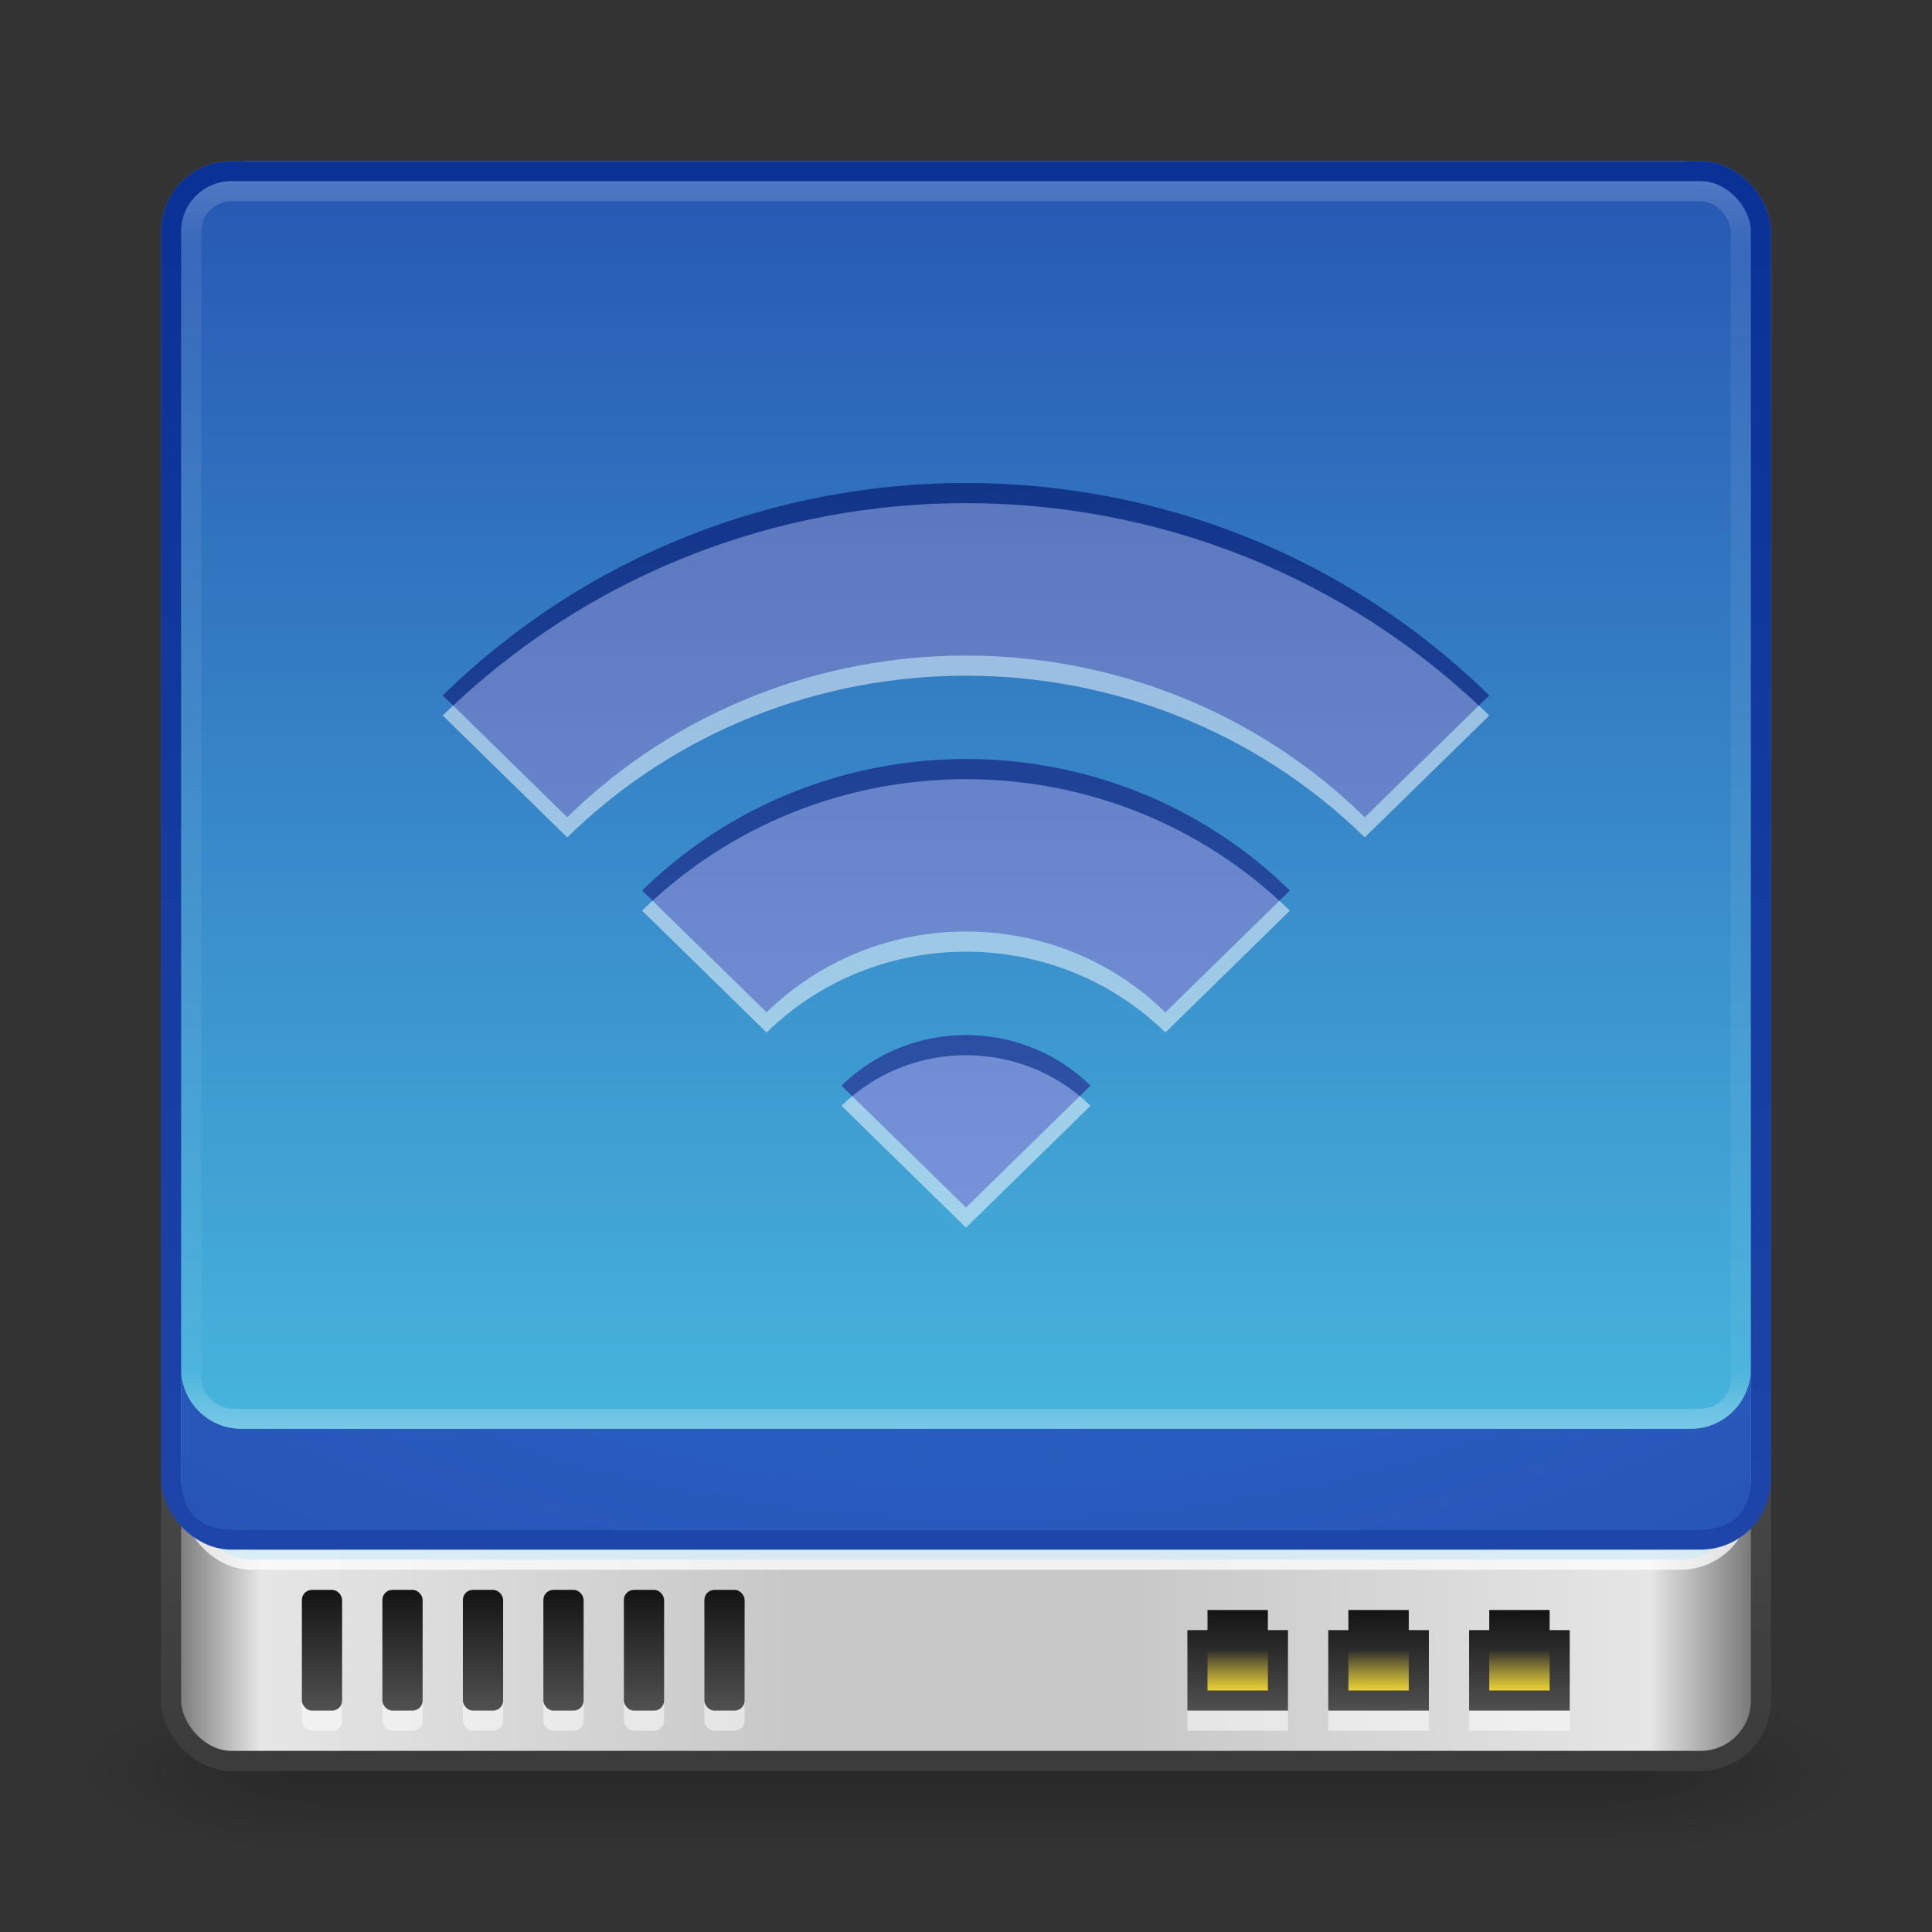 <?xml version="1.0" encoding="UTF-8" standalone="no"?>
<!-- Created with Inkscape (http://www.inkscape.org/) -->

<svg
   xmlns:dc="http://purl.org/dc/elements/1.1/"
   xmlns:cc="http://creativecommons.org/ns#"
   xmlns:rdf="http://www.w3.org/1999/02/22-rdf-syntax-ns#"
   xmlns:svg="http://www.w3.org/2000/svg"
   xmlns="http://www.w3.org/2000/svg"
   xmlns:xlink="http://www.w3.org/1999/xlink"
   xmlns:sodipodi="http://sodipodi.sourceforge.net/DTD/sodipodi-0.dtd"
   xmlns:inkscape="http://www.inkscape.org/namespaces/inkscape"
   width="96"
   height="96"
   id="svg2"
   version="1.1"
   inkscape:version="0.48.3.1 r9886"
   sodipodi:docname="network-server.svg"
   inkscape:export-filename="/home/andrea/.icons/Matrilineare/devices/96/drive-harddisk.png"
   inkscape:export-xdpi="90"
   inkscape:export-ydpi="90">
  <rect width="100%" height="100%" fill="#333333" stroke="none"/>
  <defs
     id="defs4">
    <linearGradient
       id="linearGradient3897">
      <stop
         style="stop-color:#143ca0;stop-opacity:1;"
         offset="0"
         id="stop3899" />
      <stop
         style="stop-color:#3c64c8;stop-opacity:1;"
         offset="1"
         id="stop3901" />
    </linearGradient>
    <linearGradient
       id="linearGradient3867">
      <stop
         style="stop-color:#e9d033;stop-opacity:1;"
         offset="0"
         id="stop3869" />
      <stop
         style="stop-color:#e9d033;stop-opacity:0;"
         offset="1"
         id="stop3871" />
    </linearGradient>
    <linearGradient
       id="linearGradient3859">
      <stop
         style="stop-color:#141414;stop-opacity:1;"
         offset="0"
         id="stop3861" />
      <stop
         style="stop-color:#505050;stop-opacity:1;"
         offset="1"
         id="stop3863" />
    </linearGradient>
    <linearGradient
       id="linearGradient3999">
      <stop
         style="stop-color:#e0fa3b;stop-opacity:1;"
         offset="0"
         id="stop4001" />
      <stop
         style="stop-color:#428b1b;stop-opacity:1;"
         offset="1"
         id="stop4003" />
    </linearGradient>
    <linearGradient
       id="linearGradient3909">
      <stop
         id="stop3911"
         offset="0"
         style="stop-color:#1e46aa;stop-opacity:1;" />
      <stop
         id="stop3913"
         offset="1"
         style="stop-color:#0a3296;stop-opacity:1;" />
    </linearGradient>
    <linearGradient
       id="linearGradient3901">
      <stop
         id="stop3903"
         offset="0"
         style="stop-color:#2785e0;stop-opacity:1;" />
      <stop
         id="stop3905"
         offset="1"
         style="stop-color:#2850b4;stop-opacity:1;" />
    </linearGradient>
    <linearGradient
       id="linearGradient3891">
      <stop
         id="stop3893"
         offset="0"
         style="stop-color:#c8c8c8;stop-opacity:1;" />
      <stop
         id="stop3895"
         offset="1"
         style="stop-color:#787878;stop-opacity:1;" />
    </linearGradient>
    <linearGradient
       id="linearGradient3835">
      <stop
         style="stop-color:#505050;stop-opacity:1;"
         offset="0"
         id="stop3837" />
      <stop
         style="stop-color:#141414;stop-opacity:1;"
         offset="1"
         id="stop3839" />
    </linearGradient>
    <linearGradient
       id="linearGradient3953">
      <stop
         style="stop-color:#333333;stop-opacity:1;"
         offset="0"
         id="stop3955" />
      <stop
         style="stop-color:#c8c8c8;stop-opacity:1;"
         offset="1"
         id="stop3957" />
    </linearGradient>
    <linearGradient
       id="linearGradient3799">
      <stop
         style="stop-color:#aaaaaa;stop-opacity:1;"
         offset="0"
         id="stop3801" />
      <stop
         style="stop-color:#f0f0f0;stop-opacity:1;"
         offset="1"
         id="stop3803" />
    </linearGradient>
    <linearGradient
       id="linearGradient3826">
      <stop
         style="stop-color:#285ab4;stop-opacity:1;"
         offset="0"
         id="stop3828" />
      <stop
         style="stop-color:#46b4dc;stop-opacity:1;"
         offset="1"
         id="stop3830" />
    </linearGradient>
    <linearGradient
       id="linearGradient3808">
      <stop
         style="stop-color:#646464;stop-opacity:1;"
         offset="0"
         id="stop3810" />
      <stop
         id="stop3822"
         offset="0.062"
         style="stop-color:#e6e6e6;stop-opacity:1;" />
      <stop
         id="stop3820"
         offset="0.39"
         style="stop-color:#c8c8c8;stop-opacity:1;" />
      <stop
         id="stop3818"
         offset="0.604"
         style="stop-color:#c8c8c8;stop-opacity:1;" />
      <stop
         id="stop3816"
         offset="0.925"
         style="stop-color:#e6e6e6;stop-opacity:1;" />
      <stop
         style="stop-color:#646464;stop-opacity:1;"
         offset="1"
         id="stop3812" />
    </linearGradient>
    <linearGradient
       id="linearGradient3800">
      <stop
         style="stop-color:#3c3c3c;stop-opacity:1;"
         offset="0"
         id="stop3802" />
      <stop
         style="stop-color:#787878;stop-opacity:1;"
         offset="1"
         id="stop3804" />
    </linearGradient>
    <linearGradient
       id="linearGradient3817">
      <stop
         style="stop-color:#ffffff;stop-opacity:0.627;"
         offset="0"
         id="stop3819" />
      <stop
         id="stop3827"
         offset="0.055"
         style="stop-color:#ffffff;stop-opacity:0.235;" />
      <stop
         id="stop3825"
         offset="0.955"
         style="stop-color:#ffffff;stop-opacity:0.157;" />
      <stop
         style="stop-color:#ffffff;stop-opacity:0.882;"
         offset="1"
         id="stop3821" />
    </linearGradient>
    <radialGradient
       cx="4.993"
       cy="43.5"
       r="2.5"
       fx="4.993"
       fy="43.5"
       id="radialGradient2873-966-168"
       xlink:href="#linearGradient3688-166-749"
       gradientUnits="userSpaceOnUse"
       gradientTransform="matrix(2.004,0,0,1.4,27.988,-17.4)" />
    <linearGradient
       id="linearGradient3688-166-749">
      <stop
         id="stop2883"
         style="stop-color:#181818;stop-opacity:1"
         offset="0" />
      <stop
         id="stop2885"
         style="stop-color:#181818;stop-opacity:0"
         offset="1" />
    </linearGradient>
    <radialGradient
       cx="4.993"
       cy="43.5"
       r="2.5"
       fx="4.993"
       fy="43.5"
       id="radialGradient2875-742-326"
       xlink:href="#linearGradient3688-464-309"
       gradientUnits="userSpaceOnUse"
       gradientTransform="matrix(2.004,0,0,1.4,-20.012,-104.4)" />
    <linearGradient
       id="linearGradient3688-464-309">
      <stop
         id="stop2889"
         style="stop-color:#181818;stop-opacity:1"
         offset="0" />
      <stop
         id="stop2891"
         style="stop-color:#181818;stop-opacity:0"
         offset="1" />
    </linearGradient>
    <linearGradient
       x1="25.058"
       y1="47.028"
       x2="25.058"
       y2="39.999"
       id="linearGradient2877-634-617"
       xlink:href="#linearGradient3702-501-757"
       gradientUnits="userSpaceOnUse" />
    <linearGradient
       id="linearGradient3702-501-757">
      <stop
         id="stop2895"
         style="stop-color:#181818;stop-opacity:0"
         offset="0" />
      <stop
         id="stop2897"
         style="stop-color:#181818;stop-opacity:1"
         offset="0.5" />
      <stop
         id="stop2899"
         style="stop-color:#181818;stop-opacity:0"
         offset="1" />
    </linearGradient>
    <linearGradient
       inkscape:collect="always"
       xlink:href="#linearGradient3817"
       id="linearGradient3823"
       x1="47.214"
       y1="965.255"
       x2="47.214"
       y2="1027.2"
       gradientUnits="userSpaceOnUse" />
    <linearGradient
       inkscape:collect="always"
       xlink:href="#linearGradient3800"
       id="linearGradient3806"
       x1="46.584"
       y1="1043.256"
       x2="46.584"
       y2="964.714"
       gradientUnits="userSpaceOnUse" />
    <linearGradient
       inkscape:collect="always"
       xlink:href="#linearGradient3808"
       id="linearGradient3814"
       x1="8"
       y1="1004.362"
       x2="88"
       y2="1004.362"
       gradientUnits="userSpaceOnUse" />
    <radialGradient
       inkscape:collect="always"
       xlink:href="#linearGradient3826"
       id="radialGradient3834"
       cx="49.01"
       cy="967.76"
       fx="49.01"
       fy="967.76"
       r="40"
       gradientTransform="matrix(3.4503109e-7,1.851,-2.1,3.9142909e-7,2081.406,881.624)"
       gradientUnits="userSpaceOnUse" />
    <linearGradient
       inkscape:collect="always"
       xlink:href="#linearGradient3800"
       id="linearGradient3836"
       gradientUnits="userSpaceOnUse"
       x1="21.835"
       y1="1034.119"
       x2="21.835"
       y2="964.461" />
    <linearGradient
       inkscape:collect="always"
       xlink:href="#linearGradient3953"
       id="linearGradient3977"
       gradientUnits="userSpaceOnUse"
       gradientTransform="translate(-3.8e-7,-1)"
       x1="24.875"
       y1="1038.362"
       x2="49.561"
       y2="1038.362" />
    <linearGradient
       inkscape:collect="always"
       xlink:href="#linearGradient3835"
       id="linearGradient3841"
       x1="36.125"
       y1="1041.3"
       x2="36.125"
       y2="1035.425"
       gradientUnits="userSpaceOnUse" />
    <linearGradient
       inkscape:collect="always"
       xlink:href="#linearGradient3835"
       id="linearGradient3845"
       gradientUnits="userSpaceOnUse"
       x1="36.125"
       y1="1041.3"
       x2="36.125"
       y2="1035.425"
       gradientTransform="translate(-4,0)" />
    <linearGradient
       inkscape:collect="always"
       xlink:href="#linearGradient3835"
       id="linearGradient3849"
       gradientUnits="userSpaceOnUse"
       gradientTransform="translate(-8,0)"
       x1="36.125"
       y1="1041.3"
       x2="36.125"
       y2="1035.425" />
    <linearGradient
       inkscape:collect="always"
       xlink:href="#linearGradient3835"
       id="linearGradient3853"
       gradientUnits="userSpaceOnUse"
       gradientTransform="translate(-12,0)"
       x1="36.125"
       y1="1041.3"
       x2="36.125"
       y2="1035.425" />
    <linearGradient
       inkscape:collect="always"
       xlink:href="#linearGradient3835"
       id="linearGradient3857"
       gradientUnits="userSpaceOnUse"
       gradientTransform="translate(-16,0)"
       x1="36.125"
       y1="1041.3"
       x2="36.125"
       y2="1035.425" />
    <linearGradient
       inkscape:collect="always"
       xlink:href="#linearGradient3835"
       id="linearGradient3861"
       gradientUnits="userSpaceOnUse"
       gradientTransform="translate(-20,0)"
       x1="36.125"
       y1="1041.3"
       x2="36.125"
       y2="1035.425" />
    <radialGradient
       inkscape:collect="always"
       xlink:href="#linearGradient3826"
       id="radialGradient3865"
       gradientUnits="userSpaceOnUse"
       gradientTransform="matrix(3.4503109e-7,1.851,-2.1,3.9142909e-7,2082.406,881.624)"
       cx="49.01"
       cy="967.76"
       fx="49.01"
       fy="967.76"
       r="40" />
    <radialGradient
       inkscape:collect="always"
       xlink:href="#linearGradient3826"
       id="radialGradient3882"
       gradientUnits="userSpaceOnUse"
       gradientTransform="matrix(3.4503109e-7,1.851,-2.1,3.9142909e-7,2081.406,-74.738)"
       cx="49.01"
       cy="967.76"
       fx="49.01"
       fy="967.76"
       r="40" />
    <linearGradient
       inkscape:collect="always"
       xlink:href="#linearGradient3800"
       id="linearGradient3884"
       gradientUnits="userSpaceOnUse"
       x1="21.835"
       y1="1034.119"
       x2="21.835"
       y2="964.461"
       gradientTransform="translate(0,-956.362)" />
    <linearGradient
       inkscape:collect="always"
       xlink:href="#linearGradient3817"
       id="linearGradient3899"
       gradientUnits="userSpaceOnUse"
       x1="47.214"
       y1="965.255"
       x2="47.214"
       y2="1027.269" />
    <radialGradient
       inkscape:collect="always"
       xlink:href="#linearGradient3901"
       id="radialGradient3907"
       gradientUnits="userSpaceOnUse"
       gradientTransform="matrix(3.4503109e-7,1.851,-2.1,3.9142909e-7,2081.406,-74.738)"
       cx="49.01"
       cy="967.76"
       fx="49.01"
       fy="967.76"
       r="40" />
    <linearGradient
       inkscape:collect="always"
       xlink:href="#linearGradient3909"
       id="linearGradient3915"
       gradientUnits="userSpaceOnUse"
       x1="21.835"
       y1="1034.119"
       x2="21.835"
       y2="964.461" />
    <linearGradient
       inkscape:collect="always"
       xlink:href="#linearGradient3826"
       id="linearGradient3919"
       x1="46.25"
       y1="966.362"
       x2="46.25"
       y2="1026.625"
       gradientUnits="userSpaceOnUse" />
    <linearGradient
       inkscape:collect="always"
       xlink:href="#linearGradient3859"
       id="linearGradient3865"
       x1="51.5"
       y1="80.031"
       x2="51.5"
       y2="85.002"
       gradientUnits="userSpaceOnUse"
       gradientTransform="translate(24,956.362)" />
    <linearGradient
       inkscape:collect="always"
       xlink:href="#linearGradient3867"
       id="linearGradient3873"
       x1="51.531"
       y1="1040.347"
       x2="51.531"
       y2="1038.347"
       gradientUnits="userSpaceOnUse"
       gradientTransform="translate(24,0)" />
    <linearGradient
       inkscape:collect="always"
       xlink:href="#linearGradient3859"
       id="linearGradient3096"
       gradientUnits="userSpaceOnUse"
       gradientTransform="translate(17,956.362)"
       x1="51.5"
       y1="80.031"
       x2="51.5"
       y2="85.002" />
    <linearGradient
       inkscape:collect="always"
       xlink:href="#linearGradient3867"
       id="linearGradient3098"
       gradientUnits="userSpaceOnUse"
       gradientTransform="translate(17,0)"
       x1="51.531"
       y1="1040.347"
       x2="51.531"
       y2="1038.347" />
    <linearGradient
       inkscape:collect="always"
       xlink:href="#linearGradient3859"
       id="linearGradient3106"
       gradientUnits="userSpaceOnUse"
       gradientTransform="translate(10,956.362)"
       x1="51.5"
       y1="80.031"
       x2="51.5"
       y2="85.002" />
    <linearGradient
       inkscape:collect="always"
       xlink:href="#linearGradient3867"
       id="linearGradient3108"
       gradientUnits="userSpaceOnUse"
       gradientTransform="translate(10,0)"
       x1="51.531"
       y1="1040.347"
       x2="51.531"
       y2="1038.347" />
    <linearGradient
       y2="38.878"
       x2="24.115"
       y1="4.729"
       x1="24.115"
       gradientTransform="matrix(1.04,0,0,1.018,-0.96,1004.86)"
       gradientUnits="userSpaceOnUse"
       id="linearGradient3204"
       xlink:href="#linearGradient4556"
       inkscape:collect="always" />
    <linearGradient
       id="linearGradient4556">
      <stop
         style="stop-color:#b06121;stop-opacity:1;"
         offset="0"
         id="stop4558" />
      <stop
         style="stop-color:#973404;stop-opacity:1;"
         offset="1"
         id="stop4560" />
    </linearGradient>
    <linearGradient
       inkscape:collect="always"
       xlink:href="#linearGradient3897"
       id="linearGradient3903"
       x1="48.5"
       y1="979.362"
       x2="48.5"
       y2="1015.87"
       gradientUnits="userSpaceOnUse" />
    <linearGradient
       inkscape:collect="always"
       xlink:href="#linearGradient3897"
       id="linearGradient3920"
       gradientUnits="userSpaceOnUse"
       x1="48.5"
       y1="979.362"
       x2="48.5"
       y2="1015.87"
       gradientTransform="translate(0,-956.362)" />
  </defs>
  <sodipodi:namedview
     id="base"
     pagecolor="#ffffff"
     bordercolor="#666666"
     borderopacity="1.0"
     inkscape:pageopacity="0.0"
     inkscape:pageshadow="2"
     inkscape:zoom="4"
     inkscape:cx="70.73913"
     inkscape:cy="8.305084"
     inkscape:document-units="px"
     inkscape:current-layer="layer1"
     showgrid="false"
     inkscape:window-width="1280"
     inkscape:window-height="756"
     inkscape:window-x="0"
     inkscape:window-y="24"
     inkscape:window-maximized="1" />
  <g
     inkscape:label="Livello 1"
     inkscape:groupmode="layer"
     id="layer1"
     transform="translate(0,-956.362)">
    <g
       style="display:inline"
       id="g2036"
       transform="matrix(2.2,0,0,0.889,-4.8,1006.584)">
      <g
         style="opacity:0.4"
         id="g3712"
         transform="matrix(1.053,0,0,1.286,-1.263,-13.429)">
        <rect
           style="fill:url(#radialGradient2873-966-168);fill-opacity:1;stroke:none"
           id="rect2801"
           y="40"
           x="38"
           height="7"
           width="5" />
        <rect
           style="fill:url(#radialGradient2875-742-326);fill-opacity:1;stroke:none"
           id="rect3696"
           transform="scale(-1,-1)"
           y="-47"
           x="-10"
           height="7"
           width="5" />
        <rect
           style="fill:url(#linearGradient2877-634-617);fill-opacity:1;stroke:none"
           id="rect3700"
           y="40"
           x="10"
           height="7"
           width="28" />
      </g>
    </g>
    <rect
       style="fill:url(#linearGradient3814);fill-opacity:1;stroke:url(#linearGradient3806);stroke-opacity:1"
       id="rect2985"
       width="79"
       height="79"
       x="8.5"
       y="964.862"
       rx="3"
       ry="3" />
    <rect
       ry="0.5"
       rx="0.5"
       y="1036.362"
       x="15"
       height="6"
       width="2"
       id="rect3823"
       style="fill:#ffffff;fill-opacity:1;stroke:none;opacity:0.5" />
    <rect
       style="fill:#ffffff;fill-opacity:1;stroke:none;opacity:0.5"
       id="rect3825"
       width="2"
       height="6"
       x="19"
       y="1036.362"
       rx="0.5"
       ry="0.5" />
    <rect
       ry="0.5"
       rx="0.5"
       y="1036.362"
       x="23"
       height="6"
       width="2"
       id="rect3827"
       style="fill:#ffffff;fill-opacity:1;stroke:none;opacity:0.5" />
    <rect
       style="fill:#ffffff;fill-opacity:1;stroke:none;opacity:0.5"
       id="rect3829"
       width="2"
       height="6"
       x="27"
       y="1036.362"
       rx="0.5"
       ry="0.5" />
    <rect
       ry="0.5"
       rx="0.5"
       y="1036.362"
       x="31"
       height="6"
       width="2"
       id="rect3831"
       style="fill:#ffffff;fill-opacity:1;stroke:none;opacity:0.5" />
    <rect
       style="fill:#ffffff;fill-opacity:1;stroke:none;opacity:0.5"
       id="rect3833"
       width="2"
       height="6"
       x="35"
       y="1036.362"
       rx="0.5"
       ry="0.5" />
    <rect
       ry="0.5"
       rx="0.5"
       y="1035.362"
       x="35"
       height="6"
       width="2"
       id="rect3909"
       style="fill:url(#linearGradient3841);fill-opacity:1;stroke:none" />
    <rect
       ry="3"
       rx="3"
       y="964.862"
       x="9.5"
       height="69"
       width="77"
       id="rect3824"
       style="opacity:0.75;fill:url(#radialGradient3865);fill-opacity:1;stroke:#ffffff;stroke-opacity:1" />
    <rect
       style="fill:url(#linearGradient3919);fill-opacity:1;stroke:url(#linearGradient3915);stroke-opacity:1"
       id="rect3863"
       width="79"
       height="68"
       x="8.5"
       y="964.862"
       rx="3"
       ry="3" />
    <rect
       ry="2"
       rx="2"
       y="965.862"
       x="9.5"
       height="61"
       width="77"
       id="rect3815"
       style="opacity:0.3;fill:none;stroke:url(#linearGradient3899);stroke-opacity:1" />
    <rect
       style="fill:url(#linearGradient3845);fill-opacity:1;stroke:none"
       id="rect3843"
       width="2"
       height="6"
       x="31"
       y="1035.362"
       rx="0.5"
       ry="0.5" />
    <rect
       ry="0.5"
       rx="0.5"
       y="1035.362"
       x="27"
       height="6"
       width="2"
       id="rect3847"
       style="fill:url(#linearGradient3849);fill-opacity:1;stroke:none" />
    <rect
       style="fill:url(#linearGradient3853);fill-opacity:1;stroke:none"
       id="rect3851"
       width="2"
       height="6"
       x="23"
       y="1035.362"
       rx="0.5"
       ry="0.5" />
    <rect
       ry="0.5"
       rx="0.5"
       y="1035.362"
       x="19"
       height="6"
       width="2"
       id="rect3855"
       style="fill:url(#linearGradient3857);fill-opacity:1;stroke:none" />
    <rect
       style="fill:url(#linearGradient3861);fill-opacity:1;stroke:none"
       id="rect3859"
       width="2"
       height="6"
       x="15"
       y="1035.362"
       rx="0.5"
       ry="0.5" />
    <path
       style="fill:url(#radialGradient3907);fill-opacity:1;stroke:none"
       d="m 9,68 0,5.4 c 0,1.662 0.838,2.6 2.5,2.6 l 73,0 C 86.162,76 87,75.062 87,73.4 L 87,68 c 0,1.662 -1.338,3 -3,3 L 12,71 C 10.338,71 9,69.662 9,68 z"
       transform="translate(0,956.362)"
       id="rect3880"
       inkscape:connector-curvature="0"
       sodipodi:nodetypes="csssscssc" />
    <path
       id="path3875"
       d="m 74,1037.362 0,1 -1,0 0,4 5,0 0,-4 -1,0 0,-1 -3,0 z"
       style="opacity:0.5;fill:#ffffff;fill-opacity:1;stroke:none"
       inkscape:connector-curvature="0" />
    <path
       style="fill:url(#linearGradient3865);fill-opacity:1;stroke:none"
       d="m 74,1036.362 0,1 -1,0 0,4 5,0 0,-4 -1,0 0,-1 -3,0 z"
       id="rect3854"
       inkscape:connector-curvature="0" />
    <rect
       style="fill:url(#linearGradient3873);fill-opacity:1;stroke:none"
       id="rect3848"
       width="3"
       height="2"
       x="74"
       y="1038.362" />
    <path
       inkscape:connector-curvature="0"
       style="opacity:0.5;fill:#ffffff;fill-opacity:1;stroke:none"
       d="m 67,1037.362 0,1 -1,0 0,4 5,0 0,-4 -1,0 0,-1 -3,0 z"
       id="path3090" />
    <path
       inkscape:connector-curvature="0"
       id="path3092"
       d="m 67,1036.362 0,1 -1,0 0,4 5,0 0,-4 -1,0 0,-1 -3,0 z"
       style="fill:url(#linearGradient3096);fill-opacity:1;stroke:none" />
    <rect
       y="1038.362"
       x="67"
       height="2"
       width="3"
       id="rect3094"
       style="fill:url(#linearGradient3098);fill-opacity:1;stroke:none" />
    <path
       id="path3100"
       d="m 60,1037.362 0,1 -1,0 0,4 5,0 0,-4 -1,0 0,-1 -3,0 z"
       style="opacity:0.5;fill:#ffffff;fill-opacity:1;stroke:none"
       inkscape:connector-curvature="0" />
    <path
       style="fill:url(#linearGradient3106);fill-opacity:1;stroke:none"
       d="m 60,1036.362 0,1 -1,0 0,4 5,0 0,-4 -1,0 0,-1 -3,0 z"
       id="path3102"
       inkscape:connector-curvature="0" />
    <rect
       style="fill:url(#linearGradient3108);fill-opacity:1;stroke:none"
       id="rect3104"
       width="3"
       height="2"
       x="60"
       y="1038.362" />
    <path
       style="fill:#ffffff;fill-opacity:1;fill-rule:nonzero;stroke:none;opacity:0.3"
       d="m 48,981.362 c -9.414,0 -18.818,3.524 -26,10.554 l 6.185,6.054 c 10.945,-10.712 28.685,-10.712 39.629,0 L 74,991.916 C 66.818,984.886 57.414,981.362 48,981.362 z m 0,13.714 c -5.827,0 -11.646,2.184 -16.093,6.536 l 6.185,6.054 c 5.472,-5.356 14.342,-5.356 19.815,0 l 6.185,-6.054 C 59.646,997.261 53.827,995.076 48,995.076 z m 0,13.714 c -2.241,0 -4.475,0.844 -6.185,2.518 L 48,1017.362 l 6.185,-6.054 C 52.475,1009.635 50.241,1008.791 48,1008.791 z"
       id="path4015"
       inkscape:connector-curvature="0" />
    <path
       inkscape:connector-curvature="0"
       id="path3895"
       d="m 48,980.362 c -9.414,0 -18.818,3.524 -26,10.554 l 6.185,6.054 c 10.945,-10.712 28.685,-10.712 39.629,0 L 74,990.916 C 66.818,983.886 57.414,980.362 48,980.362 z m 0,13.714 c -5.827,0 -11.646,2.184 -16.093,6.536 l 6.185,6.054 c 5.472,-5.356 14.342,-5.356 19.815,0 l 6.185,-6.054 C 59.646,996.261 53.827,994.076 48,994.076 z m 0,13.714 c -2.241,0 -4.475,0.844 -6.185,2.518 L 48,1016.362 l 6.185,-6.054 C 52.475,1008.635 50.241,1007.791 48,1007.791 z"
       style="fill:url(#linearGradient3903);fill-opacity:1;fill-rule:nonzero;stroke:none" />
    <path
       inkscape:connector-curvature="0"
       id="path3905"
       d="m 48,981.362 c -9.414,0 -18.818,3.524 -26,10.554 l 6.185,6.054 c 10.945,-10.712 28.685,-10.712 39.629,0 L 74,991.916 C 66.818,984.886 57.414,981.362 48,981.362 z m 0,13.714 c -5.827,0 -11.646,2.184 -16.093,6.536 l 6.185,6.054 c 5.472,-5.356 14.342,-5.356 19.815,0 l 6.185,-6.054 C 59.646,997.261 53.827,995.076 48,995.076 z m 0,13.714 c -2.241,0 -4.475,0.844 -6.185,2.518 L 48,1017.362 l 6.185,-6.054 C 52.475,1009.635 50.241,1008.791 48,1008.791 z"
       style="fill:#ffffff;fill-opacity:1;fill-rule:nonzero;stroke:none;opacity:0.3" />
    <path
       style="fill:url(#linearGradient3903);fill-opacity:1;fill-rule:nonzero;stroke:none"
       d="m 48,980.362 c -9.414,0 -18.818,3.524 -26,10.554 l 6.185,6.054 c 10.945,-10.712 28.685,-10.712 39.629,0 L 74,990.916 C 66.818,983.886 57.414,980.362 48,980.362 z m 0,13.714 c -5.827,0 -11.646,2.184 -16.093,6.536 l 6.185,6.054 c 5.472,-5.356 14.342,-5.356 19.815,0 l 6.185,-6.054 C 59.646,996.261 53.827,994.076 48,994.076 z m 0,13.714 c -2.241,0 -4.475,0.844 -6.185,2.518 L 48,1016.362 l 6.185,-6.054 C 52.475,1008.635 50.241,1007.791 48,1007.791 z"
       id="path3907"
       inkscape:connector-curvature="0" />
    <path
       style="fill:#000000;fill-opacity:1;fill-rule:nonzero;stroke:none;opacity:0.15"
       d="M 48 24 C 38.586 24 29.182 27.533 22 34.562 L 22.531 35.062 C 29.643 28.37 38.815 25 48 25 C 57.185 25 66.357 28.37 73.469 35.062 L 74 34.562 C 66.818 27.533 57.414 24 48 24 z M 48 37.719 C 42.173 37.719 36.352 39.898 31.906 44.25 L 32.438 44.75 C 36.81 40.736 42.404 38.719 48 38.719 C 53.596 38.719 59.19 40.736 63.562 44.75 L 64.094 44.25 C 59.648 39.898 53.827 37.719 48 37.719 z M 48 51.438 C 45.759 51.438 43.523 52.264 41.812 53.938 L 42.344 54.469 C 43.972 53.112 45.983 52.438 48 52.438 C 50.017 52.438 52.028 53.112 53.656 54.469 L 54.188 53.938 C 52.477 52.264 50.241 51.438 48 51.438 z "
       transform="translate(0,956.362)"
       id="path3918" />
  </g>
</svg>
